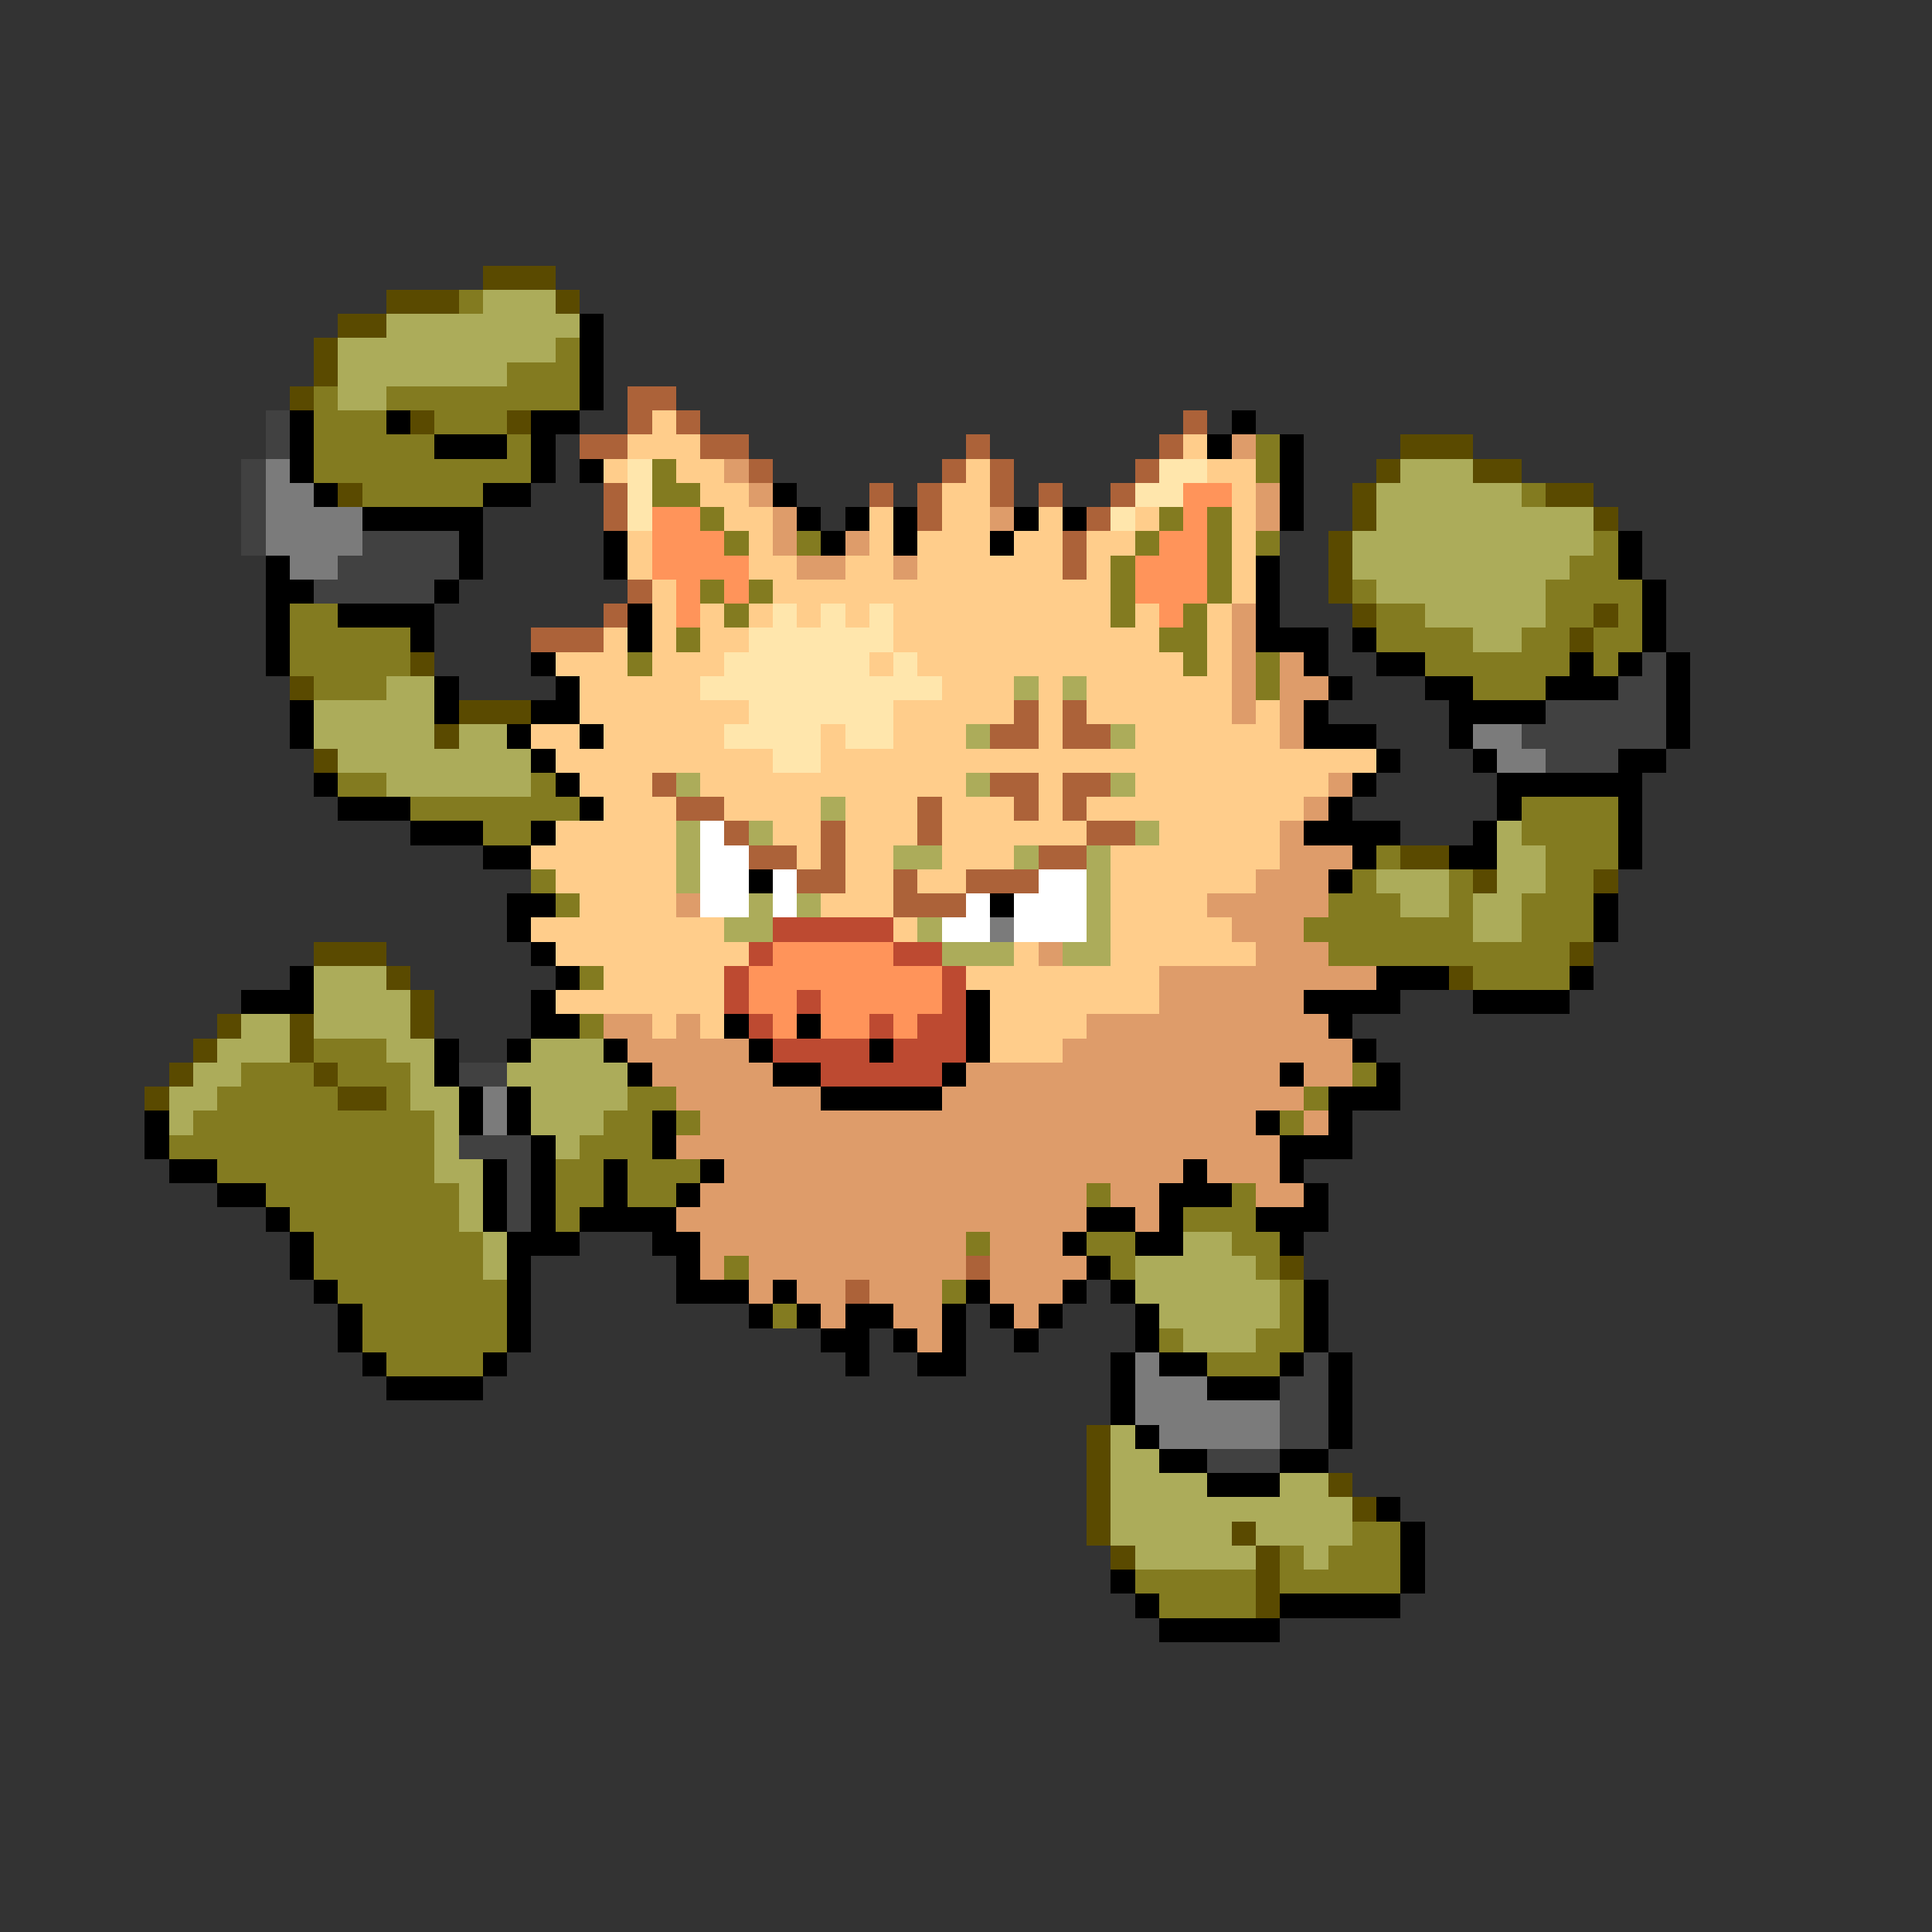 <svg xmlns="http://www.w3.org/2000/svg" viewBox="0 -0.5 80 80" shape-rendering="crispEdges">
<rect x="0" y="-0.5" width="80" height="80" fill="#333333" stroke="none"/>
<path stroke="#5a4a00" d="M20 11h3M16 12h3M23 12h1M14 13h2M13 14h1M13 15h1M12 16h1M17 17h1M21 17h1M58 18h3M57 19h1M61 19h2M14 20h1M56 20h1M64 20h2M56 21h1M66 21h1M55 22h1M55 23h1M55 24h1M56 25h1M66 25h1M65 26h1M17 27h1M12 28h1M19 29h3M18 30h1M13 31h1M58 35h2M61 36h1M66 36h1M13 39h3M65 39h1M16 40h1M60 40h1M17 41h1M9 42h1M12 42h1M17 42h1M8 43h1M12 43h1M7 44h1M13 44h1M6 45h1M14 45h2M53 52h1M45 59h1M45 60h1M45 61h1M55 61h1M45 62h1M56 62h1M45 63h1M51 63h1M46 64h1M52 64h1M52 65h1M52 66h1" />
<path stroke="#837b20" d="M19 12h1M23 14h1M21 15h3M13 16h1M16 16h8M13 17h3M18 17h3M13 18h5M21 18h1M52 18h1M13 19h9M27 19h1M52 19h1M15 20h5M27 20h2M63 20h1M29 21h1M48 21h1M50 21h1M30 22h1M33 22h1M47 22h1M50 22h1M52 22h1M66 22h1M46 23h1M50 23h1M65 23h2M29 24h1M31 24h1M46 24h1M50 24h1M56 24h1M64 24h4M12 25h2M30 25h1M46 25h1M49 25h1M57 25h2M64 25h2M67 25h1M12 26h5M28 26h1M48 26h2M57 26h4M63 26h2M66 26h2M12 27h5M26 27h1M49 27h1M52 27h1M59 27h6M66 27h1M13 28h3M52 28h1M61 28h3M14 32h2M22 32h1M17 33h7M63 33h4M20 34h2M63 34h4M57 35h1M64 35h3M22 36h1M56 36h1M60 36h1M64 36h2M23 37h1M55 37h3M60 37h1M63 37h3M54 38h7M63 38h3M55 39h10M24 40h1M61 40h4M24 42h1M13 43h3M10 44h3M14 44h3M56 44h1M9 45h5M16 45h1M26 45h2M54 45h1M8 46h10M25 46h2M28 46h1M53 46h1M7 47h11M24 47h3M9 48h9M23 48h2M26 48h3M11 49h8M23 49h2M26 49h2M45 49h1M51 49h1M12 50h7M23 50h1M49 50h3M13 51h7M40 51h1M45 51h2M51 51h2M13 52h7M30 52h1M46 52h1M52 52h1M14 53h7M39 53h1M53 53h1M15 54h6M32 54h1M53 54h1M15 55h6M48 55h1M52 55h2M16 56h4M50 56h3M56 63h2M53 64h1M55 64h3M47 65h5M53 65h5M48 66h4" />
<path stroke="#acac5a" d="M20 12h3M16 13h8M14 14h9M14 15h7M14 16h2M58 19h3M57 20h6M57 21h9M56 22h10M56 23h9M57 24h7M59 25h5M61 26h2M16 28h2M42 28h1M44 28h1M13 29h5M13 30h5M19 30h2M40 30h1M46 30h1M14 31h8M16 32h6M28 32h1M40 32h1M46 32h1M34 33h1M28 34h1M31 34h1M47 34h1M62 34h1M28 35h1M37 35h2M42 35h1M45 35h1M62 35h2M28 36h1M45 36h1M57 36h3M62 36h2M31 37h1M33 37h1M45 37h1M58 37h2M61 37h2M30 38h2M38 38h1M45 38h1M61 38h2M39 39h3M44 39h2M13 40h3M13 41h4M10 42h2M13 42h4M9 43h3M16 43h2M22 43h3M8 44h2M17 44h1M21 44h5M7 45h2M17 45h2M22 45h4M7 46h1M18 46h1M22 46h3M18 47h1M23 47h1M18 48h2M19 49h1M19 50h1M20 51h1M49 51h2M20 52h1M47 52h5M47 53h6M48 54h5M49 55h3M46 59h1M46 60h2M46 61h4M53 61h2M46 62h10M46 63h5M52 63h4M47 64h5M54 64h1" />
<path stroke="#000000" d="M24 13h1M24 14h1M24 15h1M24 16h1M12 17h1M16 17h1M22 17h2M51 17h1M12 18h1M18 18h3M22 18h1M50 18h1M53 18h1M12 19h1M22 19h1M24 19h1M53 19h1M13 20h1M20 20h2M32 20h1M53 20h1M15 21h5M33 21h1M35 21h1M37 21h1M42 21h1M44 21h1M53 21h1M19 22h1M25 22h1M34 22h1M37 22h1M41 22h1M67 22h1M11 23h1M19 23h1M25 23h1M52 23h1M67 23h1M11 24h2M18 24h1M52 24h1M68 24h1M11 25h1M14 25h4M26 25h1M52 25h1M68 25h1M11 26h1M17 26h1M26 26h1M52 26h3M56 26h1M68 26h1M11 27h1M22 27h1M54 27h1M57 27h2M65 27h1M67 27h1M69 27h1M18 28h1M23 28h1M55 28h1M59 28h2M64 28h3M69 28h1M12 29h1M18 29h1M22 29h2M54 29h1M60 29h4M69 29h1M12 30h1M21 30h1M24 30h1M54 30h3M60 30h1M69 30h1M22 31h1M57 31h1M61 31h1M67 31h2M13 32h1M23 32h1M56 32h1M62 32h6M14 33h3M24 33h1M55 33h1M62 33h1M67 33h1M17 34h3M22 34h1M54 34h4M61 34h1M67 34h1M20 35h2M56 35h1M60 35h2M67 35h1M31 36h1M55 36h1M21 37h2M41 37h1M66 37h1M21 38h1M66 38h1M22 39h1M12 40h1M23 40h1M57 40h3M65 40h1M10 41h3M22 41h1M40 41h1M54 41h4M61 41h4M22 42h2M30 42h1M33 42h1M40 42h1M55 42h1M18 43h1M21 43h1M25 43h1M31 43h1M36 43h1M40 43h1M56 43h1M18 44h1M26 44h1M32 44h2M39 44h1M53 44h1M57 44h1M19 45h1M21 45h1M34 45h5M55 45h3M6 46h1M19 46h1M21 46h1M27 46h1M52 46h1M55 46h1M6 47h1M22 47h1M27 47h1M53 47h3M7 48h2M20 48h1M22 48h1M25 48h1M29 48h1M49 48h1M53 48h1M9 49h2M20 49h1M22 49h1M25 49h1M28 49h1M48 49h3M54 49h1M11 50h1M20 50h1M22 50h1M24 50h4M45 50h2M48 50h1M52 50h3M12 51h1M21 51h3M27 51h2M44 51h1M47 51h2M53 51h1M12 52h1M21 52h1M28 52h1M45 52h1M13 53h1M21 53h1M28 53h3M32 53h1M40 53h1M44 53h1M46 53h1M54 53h1M14 54h1M21 54h1M31 54h1M33 54h1M35 54h2M39 54h1M41 54h1M43 54h1M47 54h1M54 54h1M14 55h1M21 55h1M34 55h2M37 55h1M39 55h1M42 55h1M47 55h1M54 55h1M15 56h1M20 56h1M35 56h1M38 56h2M46 56h1M48 56h2M53 56h1M55 56h1M16 57h4M46 57h1M50 57h3M55 57h1M46 58h1M55 58h1M47 59h1M55 59h1M48 60h2M53 60h2M50 61h3M57 62h1M58 63h1M58 64h1M46 65h1M58 65h1M47 66h1M53 66h5M48 67h5" />
<path stroke="#ac6239" d="M26 16h2M26 17h1M28 17h1M49 17h1M24 18h2M29 18h2M40 18h1M48 18h1M31 19h1M39 19h1M41 19h1M47 19h1M25 20h1M36 20h1M38 20h1M41 20h1M43 20h1M46 20h1M25 21h1M38 21h1M45 21h1M44 22h1M44 23h1M26 24h1M25 25h1M22 26h3M42 29h1M44 29h1M41 30h2M44 30h2M27 32h1M41 32h2M44 32h2M28 33h2M38 33h1M42 33h1M44 33h1M30 34h1M34 34h1M38 34h1M45 34h2M31 35h2M34 35h1M43 35h2M33 36h2M37 36h1M40 36h3M37 37h3M40 52h1M35 53h1" />
<path stroke="#414141" d="M11 17h1M11 18h1M10 19h1M10 20h1M10 21h1M10 22h1M15 22h4M14 23h5M13 24h5M68 27h1M67 28h2M64 29h5M63 30h6M64 31h3M19 44h2M19 47h3M21 48h1M21 49h1M21 50h1M54 56h1M53 57h2M53 58h2M53 59h2M50 60h3" />
<path stroke="#ffcd8b" d="M27 17h1M26 18h3M49 18h1M25 19h1M28 19h2M40 19h1M50 19h2M29 20h2M39 20h2M51 20h1M30 21h2M36 21h1M39 21h2M43 21h1M47 21h1M51 21h1M26 22h1M31 22h1M36 22h1M38 22h3M42 22h2M45 22h2M51 22h1M26 23h1M31 23h2M35 23h2M38 23h6M45 23h1M51 23h1M27 24h1M32 24h14M51 24h1M27 25h1M29 25h1M31 25h1M33 25h1M35 25h1M37 25h9M47 25h1M50 25h1M25 26h1M27 26h1M29 26h2M37 26h11M50 26h1M23 27h3M27 27h3M36 27h1M38 27h11M50 27h1M24 28h5M39 28h3M43 28h1M45 28h6M24 29h7M37 29h5M43 29h1M45 29h6M52 29h1M22 30h2M25 30h5M34 30h1M37 30h3M43 30h1M47 30h6M23 31h9M34 31h23M24 32h3M29 32h11M43 32h1M47 32h8M25 33h3M30 33h4M35 33h3M39 33h3M43 33h1M45 33h9M23 34h5M32 34h2M35 34h3M39 34h6M48 34h5M22 35h6M33 35h1M35 35h2M39 35h3M46 35h7M23 36h5M35 36h2M38 36h2M46 36h6M24 37h4M34 37h3M46 37h4M22 38h8M37 38h1M46 38h5M23 39h8M42 39h1M46 39h6M25 40h5M40 40h8M23 41h7M41 41h7M27 42h1M29 42h1M41 42h4M41 43h3" />
<path stroke="#de9c6a" d="M51 18h1M30 19h1M31 20h1M52 20h1M32 21h1M41 21h1M52 21h1M32 22h1M35 22h1M33 23h2M37 23h1M51 25h1M51 26h1M51 27h1M53 27h1M51 28h1M53 28h2M51 29h1M53 29h1M53 30h1M55 32h1M54 33h1M53 34h1M53 35h3M52 36h3M28 37h1M50 37h5M51 38h3M43 39h1M52 39h3M48 40h9M48 41h6M25 42h2M28 42h1M45 42h10M26 43h5M44 43h12M27 44h5M40 44h13M54 44h2M28 45h6M39 45h15M29 46h23M54 46h1M28 47h25M30 48h19M50 48h3M29 49h16M46 49h2M52 49h2M28 50h17M47 50h1M29 51h11M41 51h3M29 52h1M31 52h9M41 52h4M31 53h1M33 53h2M36 53h3M41 53h3M34 54h1M37 54h2M42 54h1M38 55h1" />
<path stroke="#7b7b7b" d="M11 19h1M11 20h2M11 21h4M11 22h4M12 23h2M61 30h2M62 31h2M41 38h1M20 45h1M20 46h1M47 56h1M47 57h3M47 58h6M48 59h5" />
<path stroke="#ffe6ac" d="M26 19h1M48 19h2M26 20h1M47 20h2M26 21h1M46 21h1M32 25h1M34 25h1M36 25h1M31 26h6M30 27h6M37 27h1M29 28h10M31 29h6M30 30h4M35 30h2M32 31h2" />
<path stroke="#ff945a" d="M49 20h2M27 21h2M49 21h1M27 22h3M48 22h2M27 23h4M47 23h3M28 24h1M30 24h1M47 24h3M28 25h1M48 25h1M32 39h5M31 40h8M31 41h2M34 41h5M32 42h1M34 42h2M37 42h1" />
<path stroke="#ffffff" d="M29 34h1M29 35h2M29 36h2M32 36h1M43 36h2M29 37h2M32 37h1M40 37h1M42 37h3M39 38h2M42 38h3" />
<path stroke="#bd4a31" d="M32 38h5M31 39h1M37 39h2M30 40h1M39 40h1M30 41h1M33 41h1M39 41h1M31 42h1M36 42h1M38 42h2M32 43h4M37 43h3M34 44h5" />
</svg>